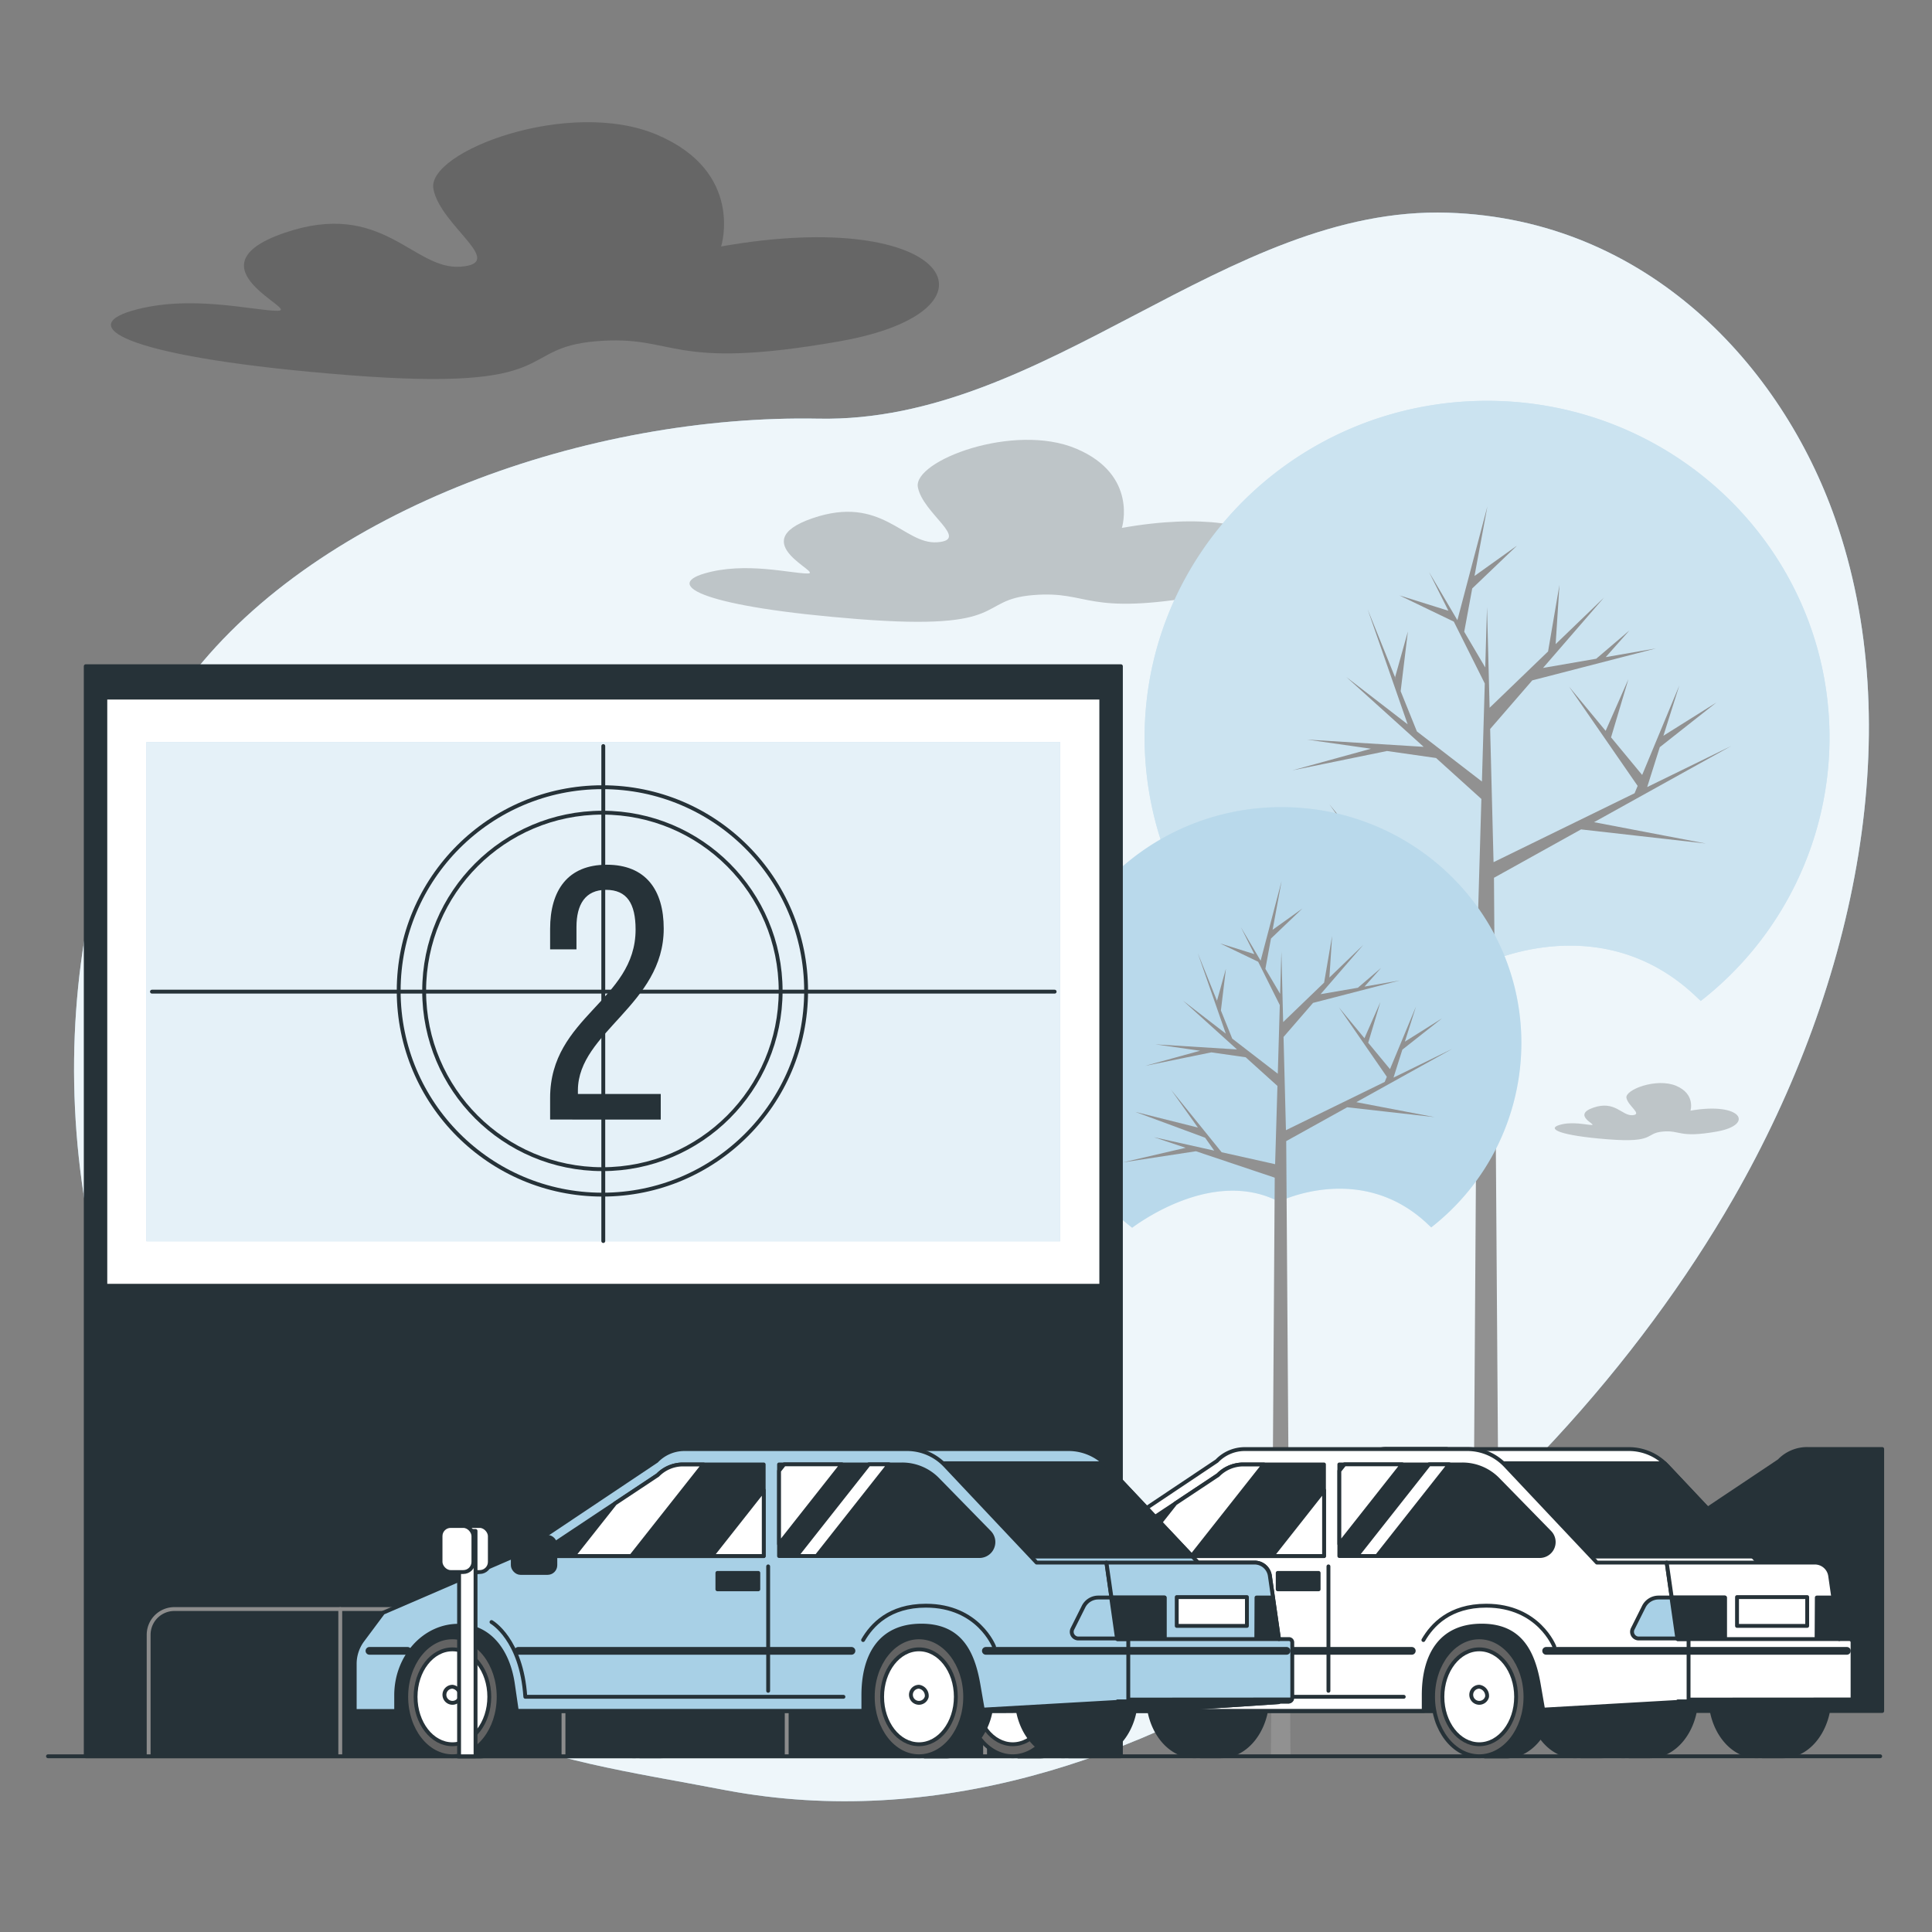<svg xmlns="http://www.w3.org/2000/svg" viewBox="0 0 500 500"><rect x="0" y="0" width="500" height="500" fill="#808080" stroke="none"/><g id="freepik--background-simple--inject-40"><path d="M188.35,463.4C294.46,483,400.05,394.71,448.62,310.1c32.28-56.22,45.14-122.21,26.3-175.91-13.8-39.35-48.51-77.47-100.14-79.14-57.52-1.87-103.84,54.44-162.93,53.3S83,131.44,49.16,175.35s-40.73,124-12,186.09c16.4,35.42,45.44,65.76,83.19,84.17,20.75,10.11,43.16,13,66.66,17.54Z" style="fill:#A8D0E6"></path><path d="M188.35,463.4C294.46,483,400.05,394.71,448.62,310.1c32.28-56.22,45.14-122.21,26.3-175.91-13.8-39.35-48.51-77.47-100.14-79.14-57.52-1.87-103.84,54.44-162.93,53.3S83,131.44,49.16,175.35s-40.73,124-12,186.09c16.4,35.42,45.44,65.76,83.19,84.17,20.75,10.11,43.16,13,66.66,17.54Z" style="fill:#fff;opacity:0.8"></path></g><g id="freepik--Clouds--inject-40"><path d="M186.63,63.78S192.77,44.5,170,34.86s-59.6,4.38-57.84,14,19.28,19.28,7,20.16S99,51.51,73.57,60.28,78,80.43,71.82,80.43s-22.79-4.38-37.69,0,0,12.27,56.1,16.66,42.94-7,64-8.77,18.4,7.89,63.1,0S246.23,53.26,186.63,63.78Z" style="opacity:0.2"></path><path d="M290.34,136.62s4.34-13.67-11.8-20.5-42.24,3.11-41,9.94,13.67,13.66,5,14.28-14.28-12.42-32.29-6.21,3.1,14.29-1.25,14.29-16.14-3.11-26.7,0,0,8.69,39.75,11.8,30.43-5,45.34-6.21,13,5.59,44.71,0S332.57,129.17,290.34,136.62Z" style="opacity:0.2"></path><path d="M437.49,287.44s1.37-4.29-3.7-6.43-13.26,1-12.87,3.11,4.29,4.29,1.56,4.49-4.48-3.9-10.13-1.95,1,4.48-.39,4.48-5.07-1-8.38,0,0,2.73,12.47,3.71,9.55-1.56,14.23-2,4.09,1.75,14,0S450.75,285.1,437.49,287.44Z" style="opacity:0.2"></path></g><g id="freepik--Trees--inject-40"><path d="M383.89,249.54s30.49-15.25,55.27,8.57c.34.33.66.61,1,.93a86.52,86.52,0,0,0,33.32-68.11c0-48.16-39.68-87.2-88.63-87.2s-88.63,39-88.63,87.2a86.51,86.51,0,0,0,33.5,68.25C335.26,255.1,361.06,237.7,383.89,249.54Z" style="fill:#A8D0E6"></path><path d="M383.89,249.54s30.49-15.25,55.27,8.57c.34.33.66.61,1,.93a86.52,86.52,0,0,0,33.32-68.11c0-48.16-39.68-87.2-88.63-87.2s-88.63,39-88.63,87.2a86.51,86.51,0,0,0,33.5,68.25C335.26,255.1,361.06,237.7,383.89,249.54Z" style="fill:#fff;opacity:0.4"></path><polygon points="353.27 230.91 382.39 240.68 380.98 454.52 388.22 454.52 386.64 227.17 409.17 214.65 441.46 218.3 412.54 212.78 448.05 193.06 426.29 203.69 429.55 193.37 444.2 181.81 430.49 190.41 434.6 177.41 424.99 200.56 416.94 190.83 421.43 175.77 415.54 189.15 406.06 177.69 423.82 203.39 423.03 205.29 386.53 223.13 385.65 188.66 396.55 176.08 428.56 167.81 415.56 170.06 421.7 163.15 413.1 170.48 399.34 172.86 415.12 154.64 402.6 166.7 403.59 151.35 400.64 168.59 385.51 183.17 384.84 157.09 384.38 172.74 378.94 163.5 381.01 152.29 392.62 141.19 381.6 149.06 384.94 131.04 377.17 160.5 369.84 148.06 374.84 158.06 362.16 154.09 376.25 160.88 384.26 176.89 383.52 202.26 366.69 189.29 362.49 178.88 364.36 163.42 361.06 175.22 361.31 175.94 353.93 157.66 364.3 187.45 348.44 175.22 368.44 193.28 338.29 191.41 354.8 193.77 334.45 199.37 358.95 194.36 371.65 196.17 383.38 206.77 382.54 235.69 362.77 231.29 344.05 208.15 353.99 222.16 330.88 216.38 356.65 225.91 360.03 230.68 337.74 225.71 349.45 229.63 326.22 235.04 353.27 230.91" style="fill:#919191"></polygon><path d="M331,311s21.35-10.67,38.7,6c.24.23.47.42.7.65a60.6,60.6,0,0,0,23.33-47.7c0-33.72-27.79-61.06-62.06-61.06s-62.07,27.34-62.07,61.06A60.58,60.58,0,0,0,293,317.74C296.9,314.88,315,302.7,331,311Z" style="fill:#A8D0E6"></path><path d="M331,311s21.35-10.67,38.7,6c.24.23.47.42.7.65a60.6,60.6,0,0,0,23.33-47.7c0-33.72-27.79-61.06-62.06-61.06s-62.07,27.34-62.07,61.06A60.58,60.58,0,0,0,293,317.74C296.9,314.88,315,302.7,331,311Z" style="fill:#fff;opacity:0.2"></path><polygon points="309.51 297.94 329.9 304.78 328.91 454.52 333.98 454.52 332.87 295.32 348.65 286.56 371.26 289.11 351.01 285.24 375.87 271.43 360.64 278.88 362.93 271.65 373.19 263.55 363.58 269.58 366.46 260.48 359.73 276.69 354.09 269.87 357.24 259.33 353.12 268.69 346.48 260.67 358.91 278.67 358.36 280 332.8 292.49 332.18 268.36 339.81 259.55 362.23 253.75 353.13 255.33 357.43 250.49 351.41 255.63 341.77 257.29 352.82 244.53 344.05 252.98 344.75 242.23 342.68 254.3 332.08 264.51 331.62 246.25 331.3 257.21 327.48 250.73 328.93 242.89 337.06 235.12 329.35 240.63 331.68 228.01 326.25 248.63 321.12 239.92 324.62 246.92 315.74 244.15 325.61 248.9 331.21 260.11 330.69 277.88 318.9 268.79 315.97 261.51 317.27 250.68 314.97 258.94 315.14 259.45 309.97 246.65 317.24 267.51 306.13 258.94 320.13 271.59 299.02 270.28 310.58 271.93 296.33 275.85 313.49 272.35 322.38 273.62 330.6 281.04 330 301.29 316.16 298.2 303.05 282 310.01 291.81 293.83 287.76 311.88 294.44 314.24 297.78 298.63 294.3 306.83 297.05 290.56 300.83 309.51 297.94" style="fill:#919191"></polygon></g><g id="freepik--Screen--inject-40"><rect x="22.19" y="172.42" width="267.9" height="282.1" style="fill:#263238;stroke:#263238;stroke-linecap:round;stroke-linejoin:round"></rect><rect x="27.26" y="180.54" width="257.75" height="152.21" style="fill:#fff;stroke:#263238;stroke-linecap:round;stroke-linejoin:round"></rect><rect x="37.9" y="192.04" width="236.46" height="129.2" style="fill:#A8D0E6"></rect><rect x="37.9" y="192.04" width="236.46" height="129.2" style="fill:#fff;opacity:0.7"></rect><path d="M171.77,240.31c0,19.69-22.12,26.78-22.21,41.81v1H171v6.62H142.37v-5.6c0-21.09,22.12-25.2,22.12-43.58,0-6.72-2.24-10.27-7.65-10.27s-7.65,3.83-7.65,9.62v5.78h-6.82V240.4c0-10,4.58-16.61,14.66-16.61S171.77,230.32,171.77,240.31Z" style="fill:#263238"></path><line x1="156.13" y1="193.08" x2="156.13" y2="321.18" style="fill:none;stroke:#263238;stroke-linecap:round;stroke-linejoin:round"></line><line x1="272.94" y1="256.64" x2="39.33" y2="256.64" style="fill:none;stroke:#263238;stroke-linecap:round;stroke-linejoin:round"></line><circle cx="155.9" cy="256.45" r="52.72" style="fill:none;stroke:#263238;stroke-linecap:round;stroke-linejoin:round"></circle><circle cx="155.9" cy="256.45" r="46.13" style="fill:none;stroke:#263238;stroke-linecap:round;stroke-linejoin:round"></circle><path d="M254.94,454.23V423.08a6.67,6.67,0,0,0-6.67-6.66H45.13a6.66,6.66,0,0,0-6.66,6.66v31.15" style="fill:none;stroke:#8c8c8c;stroke-linecap:round;stroke-linejoin:round"></path><line x1="88.06" y1="416.43" x2="88.06" y2="454.52" style="fill:none;stroke:#8c8c8c;stroke-linecap:round;stroke-linejoin:round"></line><line x1="145.83" y1="416.43" x2="145.83" y2="454.52" style="fill:none;stroke:#8c8c8c;stroke-linecap:round;stroke-linejoin:round"></line><line x1="203.6" y1="416.43" x2="203.6" y2="454.52" style="fill:none;stroke:#8c8c8c;stroke-linecap:round;stroke-linejoin:round"></line><line x1="12.42" y1="454.52" x2="486.59" y2="454.52" style="fill:none;stroke:#263238;stroke-linecap:round;stroke-linejoin:round"></line></g><g id="freepik--car-2--inject-40"><path d="M467.69,375a10,10,0,0,0-7.24,3.09l-29.39,19.64h-6a1.79,1.79,0,0,0-1.79,1.79v3.34l-33.61,14.5-5.32,7.15a10.21,10.21,0,0,0-2,6.09V442.8H396c1.28,6.72,6,11.72,11.61,11.72a9.33,9.33,0,0,0,1.4-.11l.07.11h5.42c5.63,0,10.33-5,11.61-11.72H443c1.29,6.72,6,11.72,11.61,11.72a9.33,9.33,0,0,0,1.4-.11l.08.11h5.42c5.62,0,10.32-5,11.6-11.72h14V375Z" style="fill:#263238;stroke:#263238;stroke-linecap:round;stroke-linejoin:round"></path><path d="M427,423.74h-5.42l-.08.11a9.23,9.23,0,0,0-1.4-.11c-6.61,0-12,6.89-12,15.39s5.35,15.39,12,15.39a9.23,9.23,0,0,0,1.4-.11l.08.11H427c6.6,0,12-6.89,12-15.39S433.61,423.74,427,423.74Z" style="fill:#263238;stroke:#263238;stroke-linecap:round;stroke-linejoin:round"></path><path d="M316,423.74H310.6l-.08.11a9.33,9.33,0,0,0-1.4-.11c-6.61,0-12,6.89-12,15.39s5.35,15.39,12,15.39a9.33,9.33,0,0,0,1.4-.11l.08.11H316c6.6,0,12-6.89,12-15.39S322.62,423.74,316,423.74Z" style="fill:#263238;stroke:#263238;stroke-linecap:round;stroke-linejoin:round"></path><path d="M478.57,424.19H476l-2.33-16.33a4,4,0,0,0-4-3.47H455.07l-23.66-25.11a13.55,13.55,0,0,0-9.87-4.26H358.81a10,10,0,0,0-7.24,3.09L243.82,423.6v19.2H405.37l40.54-.29,30.06-2v-.14h2.47a1,1,0,0,0,1-1V425.05A.85.85,0,0,0,478.57,424.19Z" style="fill:#fff;stroke:#263238;stroke-linecap:round;stroke-linejoin:round"></path><path d="M432.68,439.85v2.76l13.23-.1,30.06-2v-.14h2.47a1,1,0,0,0,.88-.55Z" style="fill:#263238;stroke:#263238;stroke-linecap:round;stroke-linejoin:round"></path><path d="M445.91,442.51h0a1,1,0,0,0-.07-2h-15.2L374.42,375H358.81a10,10,0,0,0-7.24,3.09L243.82,423.6v19.2H405.37Z" style="fill:#263238;stroke:#263238;stroke-linecap:round;stroke-linejoin:round"></path><path d="M269,423.74h-5.42L260,429a18.81,18.81,0,0,0,0,20.35l3.55,5.22H269c6.61,0,12-6.89,12-15.39S275.6,423.74,269,423.74Z" style="fill:#263238;stroke:#263238;stroke-linecap:round;stroke-linejoin:round"></path><ellipse cx="262.1" cy="439.13" rx="11.96" ry="15.39" style="fill:#636363;stroke:#263238;stroke-linecap:round;stroke-linejoin:round"></ellipse><ellipse cx="262.1" cy="439.13" rx="9.54" ry="12.28" style="fill:#fff;stroke:#263238;stroke-linecap:round;stroke-linejoin:round"></ellipse><path d="M264.11,439.13a2.08,2.08,0,1,1-2-2.6A2.36,2.36,0,0,1,264.11,439.13Z" style="fill:#fff;stroke:#263238;stroke-linecap:round;stroke-linejoin:round"></path><path d="M389.73,423.74h-5.42L380.76,429a18.81,18.81,0,0,0,0,20.35l3.55,5.22h5.42c6.6,0,12-6.89,12-15.39S396.33,423.74,389.73,423.74Z" style="fill:#263238;stroke:#263238;stroke-linecap:round;stroke-linejoin:round"></path><ellipse cx="382.83" cy="439.13" rx="11.96" ry="15.39" style="fill:#636363;stroke:#263238;stroke-linecap:round;stroke-linejoin:round"></ellipse><ellipse cx="382.83" cy="439.13" rx="9.54" ry="12.28" style="fill:#fff;stroke:#263238;stroke-linecap:round;stroke-linejoin:round"></ellipse><path d="M384.85,439.13a2.08,2.08,0,1,1-2-2.6A2.36,2.36,0,0,1,384.85,439.13Z" style="fill:#fff;stroke:#263238;stroke-linecap:round;stroke-linejoin:round"></path><path d="M431.41,379.28c-.2-.21-.41-.4-.61-.59H381.93v24.15h71.68Z" style="fill:#263238;stroke:#263238;stroke-linecap:round;stroke-linejoin:round"></path><path d="M437,424.19h-2.85l-2.82-19.8H413.27l-23.66-25.11a13.55,13.55,0,0,0-9.87-4.26H322.16a10,10,0,0,0-7.24,3.09L278.14,402.7l-34,14.68-5.32,7.15a10.21,10.21,0,0,0-2,6.09V442.8h10.73v-4.06c0-9.92,7.22-18,16.12-18h0c7.94,0,12.86,6.43,14.1,15.17l1,6.86h89.69v-4.06c0-9.92,4.07-18,15-18h0c9.75,0,13.24,6.43,14.76,15.17l1.14,6.57,34.88-2v-.14H437Z" style="fill:#fff;stroke:#263238;stroke-linecap:round;stroke-linejoin:round"></path><path d="M315.22,381.73l-31.58,21h59V379h-20.9A9.2,9.2,0,0,0,315.22,381.73Z" style="fill:#263238;stroke:#263238;stroke-linecap:round;stroke-linejoin:round"></path><path d="M308.37,402.7,327.09,379h-5.32a9.2,9.2,0,0,0-6.55,2.76l-11.05,7.33L293.42,402.7Z" style="fill:#fff;stroke:#263238;stroke-linecap:round;stroke-linejoin:round"></path><polygon points="342.67 402.7 342.67 385.66 329.23 402.7 342.67 402.7" style="fill:#fff;stroke:#263238;stroke-linecap:round;stroke-linejoin:round"></polygon><path d="M387.64,382.84l13.43,13.73a3.6,3.6,0,0,1,.92,1.65h0a3.61,3.61,0,0,1-3.5,4.48H346.62V379h31.84A12.83,12.83,0,0,1,387.64,382.84Z" style="fill:#263238;stroke:#263238;stroke-linecap:round;stroke-linejoin:round"></path><polygon points="375.06 378.97 369.85 378.97 351.13 402.7 356.34 402.7 375.06 378.97" style="fill:#fff;stroke:#263238;stroke-linecap:round;stroke-linejoin:round"></polygon><polygon points="346.62 380.65 346.62 399.6 362.9 378.97 347.95 378.97 346.62 380.65" style="fill:#fff;stroke:#263238;stroke-linecap:round;stroke-linejoin:round"></polygon><path d="M431.35,404.39h38.3a4,4,0,0,1,4,3.47L476,424.19h-41.8Z" style="fill:#fff;stroke:#263238;stroke-linecap:round;stroke-linejoin:round"></path><rect x="449.54" y="413.32" width="18.16" height="7.46" style="fill:#fff;stroke:#263238;stroke-linecap:round;stroke-linejoin:round"></rect><line x1="477.97" y1="427.24" x2="400.14" y2="427.24" style="fill:#fff;stroke:#263238;stroke-linecap:round;stroke-linejoin:round;stroke-width:2px"></line><line x1="365.37" y1="427.24" x2="279.12" y2="427.24" style="fill:#fff;stroke:#263238;stroke-linecap:round;stroke-linejoin:round;stroke-width:2px"></line><line x1="250.49" y1="427.24" x2="240.62" y2="427.24" style="fill:#fff;stroke:#263238;stroke-linecap:round;stroke-linejoin:round;stroke-width:2px"></line><path d="M446.4,413.44H429.25a4.27,4.27,0,0,0-3.83,2.36l-2.87,5.74a1.73,1.73,0,0,0,1.55,2.5h22.3Z" style="fill:#A8D0E6;stroke:#263238;stroke-linecap:round;stroke-linejoin:round"></path><polygon points="446.4 413.44 432.57 413.44 434.09 424.04 446.4 424.04 446.4 413.44" style="fill:#263238;stroke:#263238;stroke-linecap:round;stroke-linejoin:round"></polygon><polygon points="474.37 413.44 470.19 413.44 470.13 424.04 475.89 424.04 474.37 413.44" style="fill:#263238;stroke:#263238;stroke-linecap:round;stroke-linejoin:round"></polygon><rect x="277.71" y="397.75" width="11.01" height="9.32" rx="2" style="fill:#263238;stroke:#263238;stroke-linecap:round;stroke-linejoin:round"></rect><rect x="330.67" y="407.07" width="10.59" height="4.24" style="fill:#263238;stroke:#263238;stroke-linecap:round;stroke-linejoin:round"></rect><line x1="343.8" y1="405.38" x2="343.8" y2="437.58" style="fill:none;stroke:#263238;stroke-linecap:round;stroke-linejoin:round"></line><path d="M272.2,419.78s7.76,4.38,8.75,19.35h82.34" style="fill:none;stroke:#263238;stroke-linecap:round;stroke-linejoin:round"></path><path d="M402.26,426.14s-4.06-10.59-17.63-10.59c-9.47,0-14,5-16.26,8.89" style="fill:none;stroke:#263238;stroke-linecap:round;stroke-linejoin:round"></path></g><g id="freepik--car-1--inject-40"><path d="M282,423.74h-5.41l-.08.11a9.33,9.33,0,0,0-1.4-.11c-6.61,0-12,6.89-12,15.39s5.36,15.39,12,15.39a9.33,9.33,0,0,0,1.4-.11l.08.11H282c6.61,0,12-6.89,12-15.39S288.61,423.74,282,423.74Z" style="fill:#263238;stroke:#263238;stroke-linecap:round;stroke-linejoin:round"></path><path d="M171,423.74h-5.42l-.07.11a9.33,9.33,0,0,0-1.4-.11c-6.61,0-12,6.89-12,15.39s5.36,15.39,12,15.39a9.33,9.33,0,0,0,1.4-.11l.07.11H171c6.61,0,12-6.89,12-15.39S177.62,423.74,171,423.74Z" style="fill:#263238;stroke:#263238;stroke-linecap:round;stroke-linejoin:round"></path><path d="M333.57,424.19H331l-2.33-16.33a4,4,0,0,0-4-3.47H310.07l-23.66-25.11a13.58,13.58,0,0,0-9.87-4.26H213.81a10,10,0,0,0-7.25,3.09L98.82,423.6v19.2H260.36l40.55-.29,30.06-2v-.14h2.47a1,1,0,0,0,1-1V425.05A.86.86,0,0,0,333.57,424.19Z" style="fill:#A8D0E6;stroke:#263238;stroke-linecap:round;stroke-linejoin:round"></path><path d="M287.68,439.85v2.76l13.23-.1,30.06-2v-.14h2.47a1,1,0,0,0,.88-.55Z" style="fill:#263238;stroke:#263238;stroke-linecap:round;stroke-linejoin:round"></path><path d="M300.91,442.51h0a1,1,0,0,0-.07-2h-15.2L229.42,375H213.81a10,10,0,0,0-7.25,3.09L98.82,423.6v19.2H260.36Z" style="fill:#263238;stroke:#263238;stroke-linecap:round;stroke-linejoin:round"></path><path d="M124,423.74h-5.42L115,429a18.81,18.81,0,0,0,0,20.35l3.55,5.22H124c6.61,0,12-6.89,12-15.39S130.6,423.74,124,423.74Z" style="fill:#263238;stroke:#263238;stroke-linecap:round;stroke-linejoin:round"></path><ellipse cx="117.09" cy="439.13" rx="11.96" ry="15.39" style="fill:#636363;stroke:#263238;stroke-linecap:round;stroke-linejoin:round"></ellipse><ellipse cx="117.09" cy="439.13" rx="9.54" ry="12.28" style="fill:#fff;stroke:#263238;stroke-linecap:round;stroke-linejoin:round"></ellipse><path d="M119.11,439.13a2.08,2.08,0,1,1-2-2.6A2.36,2.36,0,0,1,119.11,439.13Z" style="fill:#fff;stroke:#263238;stroke-linecap:round;stroke-linejoin:round"></path><path d="M244.72,423.74h-5.41L235.75,429a18.81,18.81,0,0,0,0,20.35l3.56,5.22h5.41c6.61,0,12-6.89,12-15.39S251.33,423.74,244.72,423.74Z" style="fill:#263238;stroke:#263238;stroke-linecap:round;stroke-linejoin:round"></path><ellipse cx="237.83" cy="439.13" rx="11.96" ry="15.39" style="fill:#636363;stroke:#263238;stroke-linecap:round;stroke-linejoin:round"></ellipse><ellipse cx="237.83" cy="439.13" rx="9.54" ry="12.28" style="fill:#fff;stroke:#263238;stroke-linecap:round;stroke-linejoin:round"></ellipse><path d="M239.84,439.13a2.08,2.08,0,1,1-2-2.6A2.36,2.36,0,0,1,239.84,439.13Z" style="fill:#fff;stroke:#263238;stroke-linecap:round;stroke-linejoin:round"></path><path d="M286.41,379.28c-.2-.21-.41-.4-.62-.59H236.92v24.15h71.69Z" style="fill:#263238;stroke:#263238;stroke-linecap:round;stroke-linejoin:round"></path><path d="M292,424.19h-2.85l-2.82-19.8H268.27l-23.66-25.11a13.55,13.55,0,0,0-9.87-4.26H177.16a10,10,0,0,0-7.25,3.09L133.13,402.7l-34,14.68-5.33,7.15a10.2,10.2,0,0,0-2,6.09V442.8h10.73v-4.06c0-9.92,7.22-18,16.12-18h0c7.93,0,12.86,6.43,14.1,15.17l1,6.86h89.69v-4.06c0-9.92,4.07-18,15-18h0c9.75,0,13.24,6.43,14.76,15.17l1.14,6.57,34.88-2v-.14H292Z" style="fill:#A8D0E6;stroke:#263238;stroke-linecap:round;stroke-linejoin:round"></path><path d="M170.22,381.73l-31.58,21h59V379h-20.9A9.16,9.16,0,0,0,170.22,381.73Z" style="fill:#263238;stroke:#263238;stroke-linecap:round;stroke-linejoin:round"></path><path d="M163.36,402.7,182.08,379h-5.31a9.16,9.16,0,0,0-6.55,2.76l-11.05,7.33L148.41,402.7Z" style="fill:#fff;stroke:#263238;stroke-linecap:round;stroke-linejoin:round"></path><polygon points="197.66 402.7 197.66 385.66 184.22 402.7 197.66 402.7" style="fill:#fff;stroke:#263238;stroke-linecap:round;stroke-linejoin:round"></polygon><path d="M242.64,382.84l13.43,13.73a3.7,3.7,0,0,1,.92,1.65h0a3.62,3.62,0,0,1-3.5,4.48H201.62V379h31.84A12.86,12.86,0,0,1,242.64,382.84Z" style="fill:#263238;stroke:#263238;stroke-linecap:round;stroke-linejoin:round"></path><polygon points="230.06 378.97 224.85 378.97 206.13 402.7 211.34 402.7 230.06 378.97" style="fill:#fff;stroke:#263238;stroke-linecap:round;stroke-linejoin:round"></polygon><polygon points="201.62 380.65 201.62 399.6 217.89 378.97 202.94 378.97 201.62 380.65" style="fill:#fff;stroke:#263238;stroke-linecap:round;stroke-linejoin:round"></polygon><path d="M286.35,404.39h38.29a4,4,0,0,1,4,3.47L331,424.19h-41.8Z" style="fill:#A8D0E6;stroke:#263238;stroke-linecap:round;stroke-linejoin:round"></path><rect x="304.54" y="413.32" width="18.16" height="7.46" style="fill:#fff;stroke:#263238;stroke-linecap:round;stroke-linejoin:round"></rect><line x1="332.97" y1="427.24" x2="255.14" y2="427.24" style="fill:#fff;stroke:#263238;stroke-linecap:round;stroke-linejoin:round;stroke-width:2px"></line><line x1="220.36" y1="427.24" x2="134.12" y2="427.24" style="fill:#fff;stroke:#263238;stroke-linecap:round;stroke-linejoin:round;stroke-width:2px"></line><line x1="105.48" y1="427.24" x2="95.61" y2="427.24" style="fill:#fff;stroke:#263238;stroke-linecap:round;stroke-linejoin:round;stroke-width:2px"></line><path d="M301.4,413.44H284.24a4.26,4.26,0,0,0-3.82,2.36l-2.87,5.74a1.72,1.72,0,0,0,1.54,2.5H301.4Z" style="fill:#A8D0E6;stroke:#263238;stroke-linecap:round;stroke-linejoin:round"></path><polygon points="301.4 413.44 287.57 413.44 289.08 424.04 301.4 424.04 301.4 413.44" style="fill:#263238;stroke:#263238;stroke-linecap:round;stroke-linejoin:round"></polygon><polygon points="329.37 413.44 325.18 413.44 325.13 424.04 330.88 424.04 329.37 413.44" style="fill:#263238;stroke:#263238;stroke-linecap:round;stroke-linejoin:round"></polygon><rect x="132.71" y="397.75" width="11.01" height="9.32" rx="2" style="fill:#263238;stroke:#263238;stroke-linecap:round;stroke-linejoin:round"></rect><rect x="185.66" y="407.07" width="10.59" height="4.24" style="fill:#263238;stroke:#263238;stroke-linecap:round;stroke-linejoin:round"></rect><line x1="198.8" y1="405.38" x2="198.8" y2="437.58" style="fill:none;stroke:#263238;stroke-linecap:round;stroke-linejoin:round"></line><path d="M127.2,419.78s7.76,4.38,8.75,19.35h82.33" style="fill:none;stroke:#263238;stroke-linecap:round;stroke-linejoin:round"></path><path d="M257.26,426.14s-4.06-10.59-17.64-10.59c-9.46,0-14,5-16.25,8.89" style="fill:none;stroke:#263238;stroke-linecap:round;stroke-linejoin:round"></path><rect x="118.26" y="394.92" width="8.51" height="11.92" rx="2.62" style="fill:#fff;stroke:#263238;stroke-linecap:round;stroke-linejoin:round"></rect><rect x="118.81" y="396.2" width="4.26" height="58.32" style="fill:#fff;stroke:#263238;stroke-linecap:round;stroke-linejoin:round"></rect><rect x="114.01" y="394.92" width="8.51" height="11.92" rx="2.62" style="fill:#fff;stroke:#263238;stroke-linecap:round;stroke-linejoin:round"></rect></g></svg>